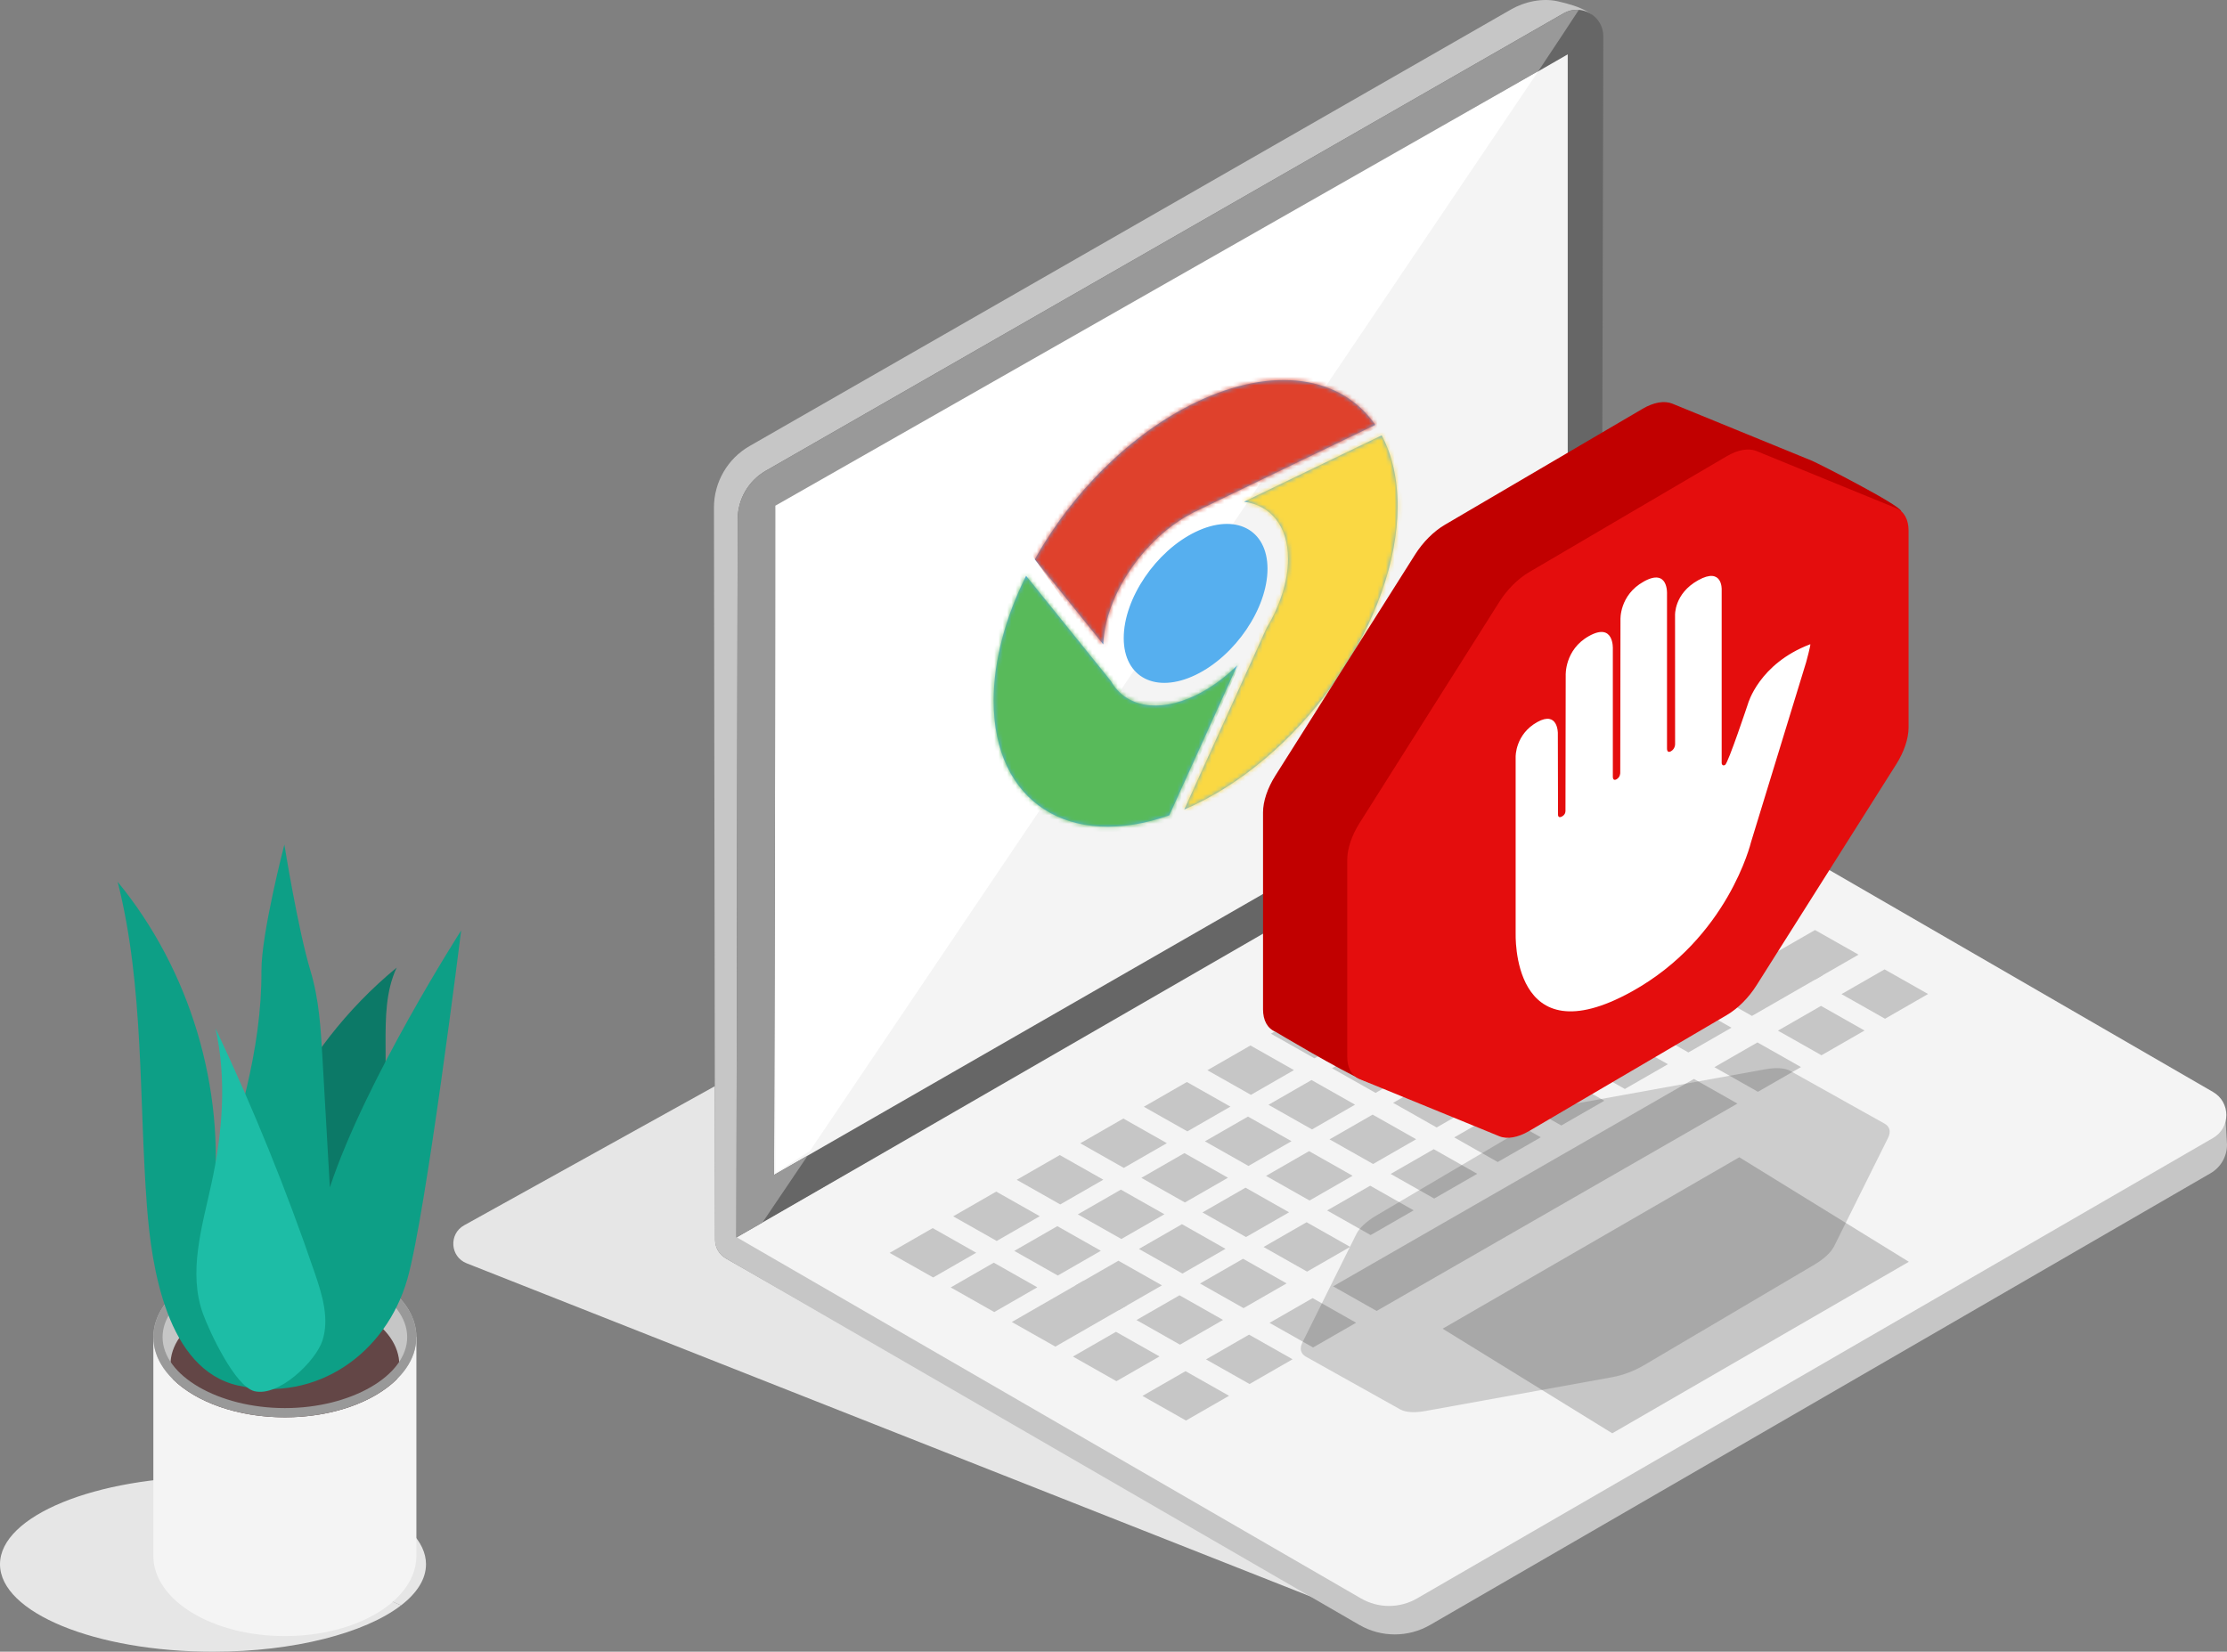 <svg width="523" height="388" viewBox="0 0 523 388" fill="none" xmlns="http://www.w3.org/2000/svg">
<rect x="0" y="0" width="523" height="388" fill="#808080" stroke="none"/>
<path fill-rule="evenodd" clip-rule="evenodd" d="M109.586 296.756C105.7 295.221 105.35 289.859 109.002 287.831L167.875 255.155L167.929 291.247C167.932 293.042 168.888 294.7 170.44 295.598L313.398 377.248L109.586 296.756Z" fill="#E6E6E6"/>
<path fill-rule="evenodd" clip-rule="evenodd" d="M176.037 104.779L354.883 2.204C358.096 0.361 362.267 -0.516 365.876 0.315C370.945 1.485 375.697 3.082 375.686 7.525L375.958 173.957L360.222 183.265C365.372 185.775 522.362 262.278 522.621 262.466L523 268.887C523 271.657 521.537 274.211 519.142 275.6C492.419 291.097 335.876 381.699 335.876 381.699C330.725 384.68 324.378 384.68 319.228 381.699L170.44 295.598C168.888 294.7 167.932 293.042 167.929 291.247L167.67 119.189C167.685 113.233 170.876 107.739 176.037 104.779Z" fill="#C6C6C6"/>
<path fill-rule="evenodd" clip-rule="evenodd" d="M172.94 290.683L376.114 174.618L376.532 8.553C376.545 3.755 371.368 0.742 367.21 3.126L179.853 110.583C175.773 112.923 173.253 117.265 173.24 121.971L172.94 290.683Z" fill="#666666"/>
<path fill-rule="evenodd" clip-rule="evenodd" d="M368.175 12.768L182.17 119.659L181.783 275.999L368.175 168.874V12.768Z" fill="#F4F4F4"/>
<path fill-rule="evenodd" clip-rule="evenodd" d="M173.057 290.67L376.124 173.421L519.732 256.52C523.881 258.922 523.88 264.916 519.732 267.315L332.782 375.481C328.711 377.837 323.695 377.837 319.623 375.481L173.057 290.67Z" fill="#F4F4F4"/>
<path fill-rule="evenodd" clip-rule="evenodd" d="M229.259 294.276C225.215 296.601 223.193 297.764 219.149 300.09C215.059 297.774 213.016 296.617 208.928 294.304C212.972 291.98 214.994 290.817 219.037 288.49C223.126 290.807 225.171 291.963 229.259 294.276Z" fill="#C6C6C6"/>
<path fill-rule="evenodd" clip-rule="evenodd" d="M244.182 285.697C240.138 288.021 238.116 289.184 234.072 291.509C229.984 289.194 227.939 288.038 223.851 285.725C227.894 283.398 229.916 282.235 233.96 279.911C238.05 282.225 240.094 283.382 244.182 285.697Z" fill="#C6C6C6"/>
<path fill-rule="evenodd" clip-rule="evenodd" d="M259.107 277.116C255.063 279.441 253.041 280.604 248.996 282.929C244.907 280.616 242.862 279.459 238.774 277.144C242.819 274.818 244.841 273.657 248.885 271.332C252.974 273.645 255.019 274.803 259.107 277.116Z" fill="#C6C6C6"/>
<path fill-rule="evenodd" clip-rule="evenodd" d="M274.032 268.537C269.986 270.862 267.964 272.025 263.92 274.349C259.832 272.036 257.787 270.878 253.699 268.563C257.743 266.239 259.765 265.076 263.81 262.751C267.898 265.064 269.943 266.221 274.032 268.537Z" fill="#C6C6C6"/>
<path fill-rule="evenodd" clip-rule="evenodd" d="M288.957 259.954C284.913 262.281 282.889 263.444 278.845 265.768C274.755 263.455 272.712 262.297 268.624 259.984C272.667 257.658 274.689 256.496 278.733 254.17C282.823 256.485 284.868 257.641 288.957 259.954Z" fill="#C6C6C6"/>
<path fill-rule="evenodd" clip-rule="evenodd" d="M303.881 251.374C299.835 253.7 297.813 254.863 293.77 257.188C289.681 254.873 287.636 253.716 283.548 251.403C287.592 249.079 289.615 247.916 293.659 245.589C297.748 247.904 299.793 249.061 303.881 251.374Z" fill="#C6C6C6"/>
<path fill-rule="evenodd" clip-rule="evenodd" d="M318.806 242.795C314.76 245.119 312.738 246.283 308.694 248.609C304.606 246.294 302.561 245.136 298.473 242.823C302.517 240.498 304.538 239.333 308.584 237.009C312.672 239.324 314.716 240.48 318.806 242.795Z" fill="#C6C6C6"/>
<path fill-rule="evenodd" clip-rule="evenodd" d="M333.73 234.214C329.685 236.539 327.663 237.702 323.619 240.027C319.531 237.713 317.486 236.557 313.397 234.242C317.441 231.916 319.463 230.754 323.509 228.428C327.597 230.743 329.642 231.901 333.73 234.214Z" fill="#C6C6C6"/>
<path fill-rule="evenodd" clip-rule="evenodd" d="M348.655 225.633C344.611 227.959 342.588 229.121 338.544 231.445C334.454 229.132 332.411 227.976 328.322 225.661C332.366 223.336 334.388 222.173 338.434 219.849C342.522 222.162 344.567 223.318 348.655 225.633Z" fill="#C6C6C6"/>
<path fill-rule="evenodd" clip-rule="evenodd" d="M363.578 217.054C359.534 219.379 357.512 220.542 353.468 222.866C349.38 220.553 347.335 219.395 343.245 217.08C347.291 214.756 349.313 213.593 353.356 211.268C357.446 213.583 359.49 214.739 363.578 217.054Z" fill="#C6C6C6"/>
<path fill-rule="evenodd" clip-rule="evenodd" d="M378.501 208.473C374.457 210.798 372.437 211.961 368.392 214.287C364.303 211.971 362.258 210.814 358.17 208.501C362.215 206.175 364.237 205.014 368.281 202.689C372.37 205.002 374.413 206.16 378.501 208.473Z" fill="#C6C6C6"/>
<path fill-rule="evenodd" clip-rule="evenodd" d="M393.426 199.894C389.382 202.219 387.359 203.38 383.315 205.706C379.227 203.392 377.183 202.235 373.093 199.92C377.137 197.596 379.161 196.434 383.205 194.108C387.291 196.423 389.338 197.579 393.426 199.894Z" fill="#C6C6C6"/>
<path fill-rule="evenodd" clip-rule="evenodd" d="M243.607 302.397C239.563 304.721 237.541 305.885 233.496 308.211C229.407 305.894 227.362 304.738 223.274 302.425C227.318 300.1 229.34 298.935 233.384 296.611C237.472 298.926 239.519 300.084 243.607 302.397Z" fill="#C6C6C6"/>
<path fill-rule="evenodd" clip-rule="evenodd" d="M258.53 293.817C254.486 296.142 252.464 297.303 248.419 299.63C244.331 297.315 242.286 296.158 238.197 293.844C242.241 291.517 244.263 290.356 248.309 288.031C252.397 290.344 254.442 291.503 258.53 293.817Z" fill="#C6C6C6"/>
<path fill-rule="evenodd" clip-rule="evenodd" d="M273.455 285.237C269.409 287.562 267.387 288.725 263.343 291.05C259.255 288.736 257.208 287.58 253.12 285.264C257.166 282.939 259.188 281.776 263.231 279.451C267.321 281.766 269.365 282.922 273.455 285.237Z" fill="#C6C6C6"/>
<path fill-rule="evenodd" clip-rule="evenodd" d="M288.38 276.658C284.334 278.982 282.312 280.145 278.268 282.47C274.178 280.155 272.133 278.997 268.045 276.684C272.089 274.359 274.111 273.196 278.156 270.872C282.245 273.185 284.29 274.341 288.38 276.658Z" fill="#C6C6C6"/>
<path fill-rule="evenodd" clip-rule="evenodd" d="M303.304 268.075C299.259 270.401 297.237 271.564 293.191 273.889C289.103 271.574 287.058 270.418 282.97 268.103C287.014 265.778 289.036 264.615 293.081 262.291C297.169 264.604 299.214 265.762 303.304 268.075Z" fill="#C6C6C6"/>
<path fill-rule="evenodd" clip-rule="evenodd" d="M318.229 259.494C314.184 261.821 312.162 262.982 308.118 265.308C304.028 262.994 301.983 261.837 297.895 259.524C301.94 257.198 303.962 256.036 308.006 253.708C312.096 256.025 314.139 257.181 318.229 259.494Z" fill="#C6C6C6"/>
<path fill-rule="evenodd" clip-rule="evenodd" d="M333.152 250.915C329.108 253.239 327.087 254.403 323.043 256.727C318.953 254.413 316.908 253.256 312.819 250.943C316.863 248.615 318.887 247.454 322.931 245.129C327.019 247.442 329.064 248.6 333.152 250.915Z" fill="#C6C6C6"/>
<path fill-rule="evenodd" clip-rule="evenodd" d="M348.078 242.334C344.033 244.659 342.011 245.822 337.967 248.147C333.877 245.834 331.832 244.675 327.744 242.361C331.788 240.036 333.811 238.873 337.855 236.548C341.943 238.861 343.988 240.02 348.078 242.334Z" fill="#C6C6C6"/>
<path fill-rule="evenodd" clip-rule="evenodd" d="M363.003 233.753C358.958 236.08 356.936 237.241 352.89 239.566C348.802 237.253 346.757 236.096 342.668 233.78C346.712 231.455 348.734 230.294 352.78 227.967C356.87 230.282 358.913 231.439 363.003 233.753Z" fill="#C6C6C6"/>
<path fill-rule="evenodd" clip-rule="evenodd" d="M377.926 225.173C373.883 227.499 371.859 228.662 367.817 230.987C363.727 228.672 361.682 227.514 357.592 225.201C361.637 222.876 363.659 221.713 367.703 219.388C371.793 221.701 373.836 222.859 377.926 225.173Z" fill="#C6C6C6"/>
<path fill-rule="evenodd" clip-rule="evenodd" d="M392.849 216.594C388.806 218.918 386.784 220.081 382.74 222.406C378.65 220.091 376.606 218.935 372.518 216.62C376.562 214.295 378.582 213.134 382.626 210.808C386.716 213.122 388.761 214.279 392.849 216.594Z" fill="#C6C6C6"/>
<path fill-rule="evenodd" clip-rule="evenodd" d="M407.772 208.014C400.993 211.911 397.602 213.862 390.822 217.758C386.732 215.445 384.687 214.289 380.599 211.974C387.38 208.076 390.77 206.127 397.551 202.229C401.639 204.543 403.684 205.7 407.772 208.014Z" fill="#C6C6C6"/>
<path fill-rule="evenodd" clip-rule="evenodd" d="M264.636 306.676C257.919 310.538 254.56 312.469 247.844 316.329C243.755 314.015 241.71 312.858 237.622 310.545C244.337 306.683 247.695 304.752 254.412 300.89C258.501 303.205 260.546 304.361 264.636 306.676Z" fill="#C6C6C6"/>
<path fill-rule="evenodd" clip-rule="evenodd" d="M272.878 301.938C268.834 304.262 266.812 305.426 262.768 307.75C258.678 305.435 256.633 304.279 252.545 301.964C256.589 299.638 258.611 298.476 262.655 296.152C266.745 298.465 268.79 299.621 272.878 301.938Z" fill="#C6C6C6"/>
<path fill-rule="evenodd" clip-rule="evenodd" d="M287.803 293.357C283.757 295.683 281.735 296.845 277.692 299.169C273.602 296.856 271.558 295.7 267.468 293.383C271.512 291.059 273.536 289.897 277.58 287.571C281.668 289.886 283.713 291.042 287.803 293.357Z" fill="#C6C6C6"/>
<path fill-rule="evenodd" clip-rule="evenodd" d="M302.728 284.777C298.682 287.103 296.66 288.266 292.615 290.591C288.526 288.276 286.481 287.118 282.393 284.805C286.437 282.48 288.459 281.317 292.504 278.992C296.593 281.305 298.638 282.462 302.728 284.777Z" fill="#C6C6C6"/>
<path fill-rule="evenodd" clip-rule="evenodd" d="M317.653 276.196C313.607 278.522 311.585 279.683 307.54 282.01C303.451 279.695 301.406 278.538 297.318 276.224C301.362 273.899 303.384 272.736 307.429 270.41C311.518 272.724 313.563 273.883 317.653 276.196Z" fill="#C6C6C6"/>
<path fill-rule="evenodd" clip-rule="evenodd" d="M332.577 267.615C328.532 269.941 326.51 271.103 322.466 273.429C318.376 271.114 316.331 269.958 312.241 267.643C316.286 265.317 318.308 264.155 322.354 261.829C326.442 264.145 328.487 265.302 332.577 267.615Z" fill="#C6C6C6"/>
<path fill-rule="evenodd" clip-rule="evenodd" d="M347.5 259.035C343.456 261.36 341.434 262.523 337.389 264.848C333.3 262.535 331.255 261.377 327.167 259.062C331.211 256.737 333.233 255.574 337.278 253.25C341.367 255.563 343.412 256.721 347.5 259.035Z" fill="#C6C6C6"/>
<path fill-rule="evenodd" clip-rule="evenodd" d="M362.426 250.454C358.381 252.779 356.359 253.942 352.315 256.267C348.225 253.954 346.18 252.797 342.092 250.481C346.136 248.156 348.158 246.993 352.203 244.668C356.291 246.982 358.336 248.14 362.426 250.454Z" fill="#C6C6C6"/>
<path fill-rule="evenodd" clip-rule="evenodd" d="M377.35 241.874C373.306 244.2 371.284 245.362 367.238 247.688C363.15 245.373 361.105 244.215 357.017 241.9C361.06 239.576 363.082 238.414 367.128 236.088C371.216 238.403 373.261 239.559 377.35 241.874Z" fill="#C6C6C6"/>
<path fill-rule="evenodd" clip-rule="evenodd" d="M392.274 233.293C388.231 235.62 386.207 236.783 382.163 239.107C378.075 236.793 376.03 235.634 371.941 233.321C375.985 230.997 378.009 229.834 382.053 227.507C386.141 229.822 388.184 230.98 392.274 233.293Z" fill="#C6C6C6"/>
<path fill-rule="evenodd" clip-rule="evenodd" d="M407.198 224.714C403.154 227.039 401.132 228.2 397.088 230.528C392.998 228.212 390.955 227.055 386.866 224.741C390.91 222.416 392.93 221.253 396.974 218.928C401.064 221.243 403.109 222.399 407.198 224.714Z" fill="#C6C6C6"/>
<path fill-rule="evenodd" clip-rule="evenodd" d="M422.121 216.135C418.077 218.46 416.055 219.621 412.011 221.946C407.923 219.633 405.878 218.476 401.788 216.161C405.831 213.835 407.855 212.674 411.899 210.349C415.987 212.662 418.032 213.82 422.121 216.135Z" fill="#C6C6C6"/>
<path fill-rule="evenodd" clip-rule="evenodd" d="M272.303 318.638C268.259 320.962 266.237 322.125 262.192 324.45C258.104 322.135 256.059 320.979 251.97 318.664C256.014 316.339 258.036 315.176 262.08 312.852C266.168 315.165 268.213 316.323 272.303 318.638Z" fill="#C6C6C6"/>
<path fill-rule="evenodd" clip-rule="evenodd" d="M287.226 310.058C283.182 312.383 281.16 313.546 277.116 315.871C273.026 313.556 270.981 312.4 266.893 310.085C270.937 307.76 272.959 306.597 277.003 304.272C281.093 306.586 283.136 307.744 287.226 310.058Z" fill="#C6C6C6"/>
<path fill-rule="evenodd" clip-rule="evenodd" d="M302.149 301.477C298.106 303.804 296.084 304.965 292.04 307.29C287.95 304.977 285.906 303.818 281.816 301.504C285.862 299.179 287.884 298.018 291.928 295.691C296.016 298.006 298.061 299.163 302.149 301.477Z" fill="#C6C6C6"/>
<path fill-rule="evenodd" clip-rule="evenodd" d="M317.075 292.897C313.03 295.221 311.008 296.386 306.962 298.711C302.874 296.396 300.829 295.238 296.741 292.925C300.785 290.6 302.807 289.437 306.852 287.111C310.94 289.426 312.985 290.584 317.075 292.897Z" fill="#C6C6C6"/>
<path fill-rule="evenodd" clip-rule="evenodd" d="M331.999 284.316C327.955 286.643 325.933 287.804 321.887 290.13C317.799 287.816 315.754 286.659 311.666 284.344C315.709 282.02 317.733 280.857 321.777 278.53C325.865 280.847 327.91 282.003 331.999 284.316Z" fill="#C6C6C6"/>
<path fill-rule="evenodd" clip-rule="evenodd" d="M346.923 275.735C342.879 278.061 340.858 279.223 336.812 281.549C332.724 279.234 330.679 278.078 326.59 275.765C330.634 273.437 332.658 272.275 336.702 269.951C340.79 272.264 342.835 273.422 346.923 275.735Z" fill="#C6C6C6"/>
<path fill-rule="evenodd" clip-rule="evenodd" d="M361.848 267.156C357.804 269.481 355.782 270.644 351.737 272.968C347.648 270.655 345.603 269.497 341.515 267.182C345.559 264.858 347.581 263.695 351.626 261.37C355.715 263.683 357.76 264.841 361.848 267.156Z" fill="#C6C6C6"/>
<path fill-rule="evenodd" clip-rule="evenodd" d="M376.775 258.575C372.731 260.9 370.707 262.063 366.662 264.387C362.573 262.074 360.528 260.916 356.44 258.601C360.484 256.277 362.506 255.114 366.551 252.789C370.64 255.104 372.685 256.26 376.775 258.575Z" fill="#C6C6C6"/>
<path fill-rule="evenodd" clip-rule="evenodd" d="M391.698 249.994C387.654 252.321 385.632 253.482 381.588 255.808C377.498 253.492 375.453 252.336 371.365 250.023C375.409 247.696 377.431 246.535 381.476 244.208C385.566 246.523 387.609 247.68 391.698 249.994Z" fill="#C6C6C6"/>
<path fill-rule="evenodd" clip-rule="evenodd" d="M406.622 241.414C402.578 243.739 400.555 244.902 396.511 247.228C392.422 244.913 390.377 243.755 386.289 241.442C390.333 239.117 392.355 237.954 396.4 235.628C400.489 237.944 402.532 239.101 406.622 241.414Z" fill="#C6C6C6"/>
<path fill-rule="evenodd" clip-rule="evenodd" d="M427.993 229.128C421.371 232.937 418.058 234.839 411.436 238.647C407.346 236.333 405.302 235.176 401.214 232.863C407.835 229.054 411.147 227.15 417.772 223.342C421.86 225.657 423.903 226.815 427.993 229.128Z" fill="#C6C6C6"/>
<path fill-rule="evenodd" clip-rule="evenodd" d="M436.468 224.255C432.424 226.58 430.404 227.741 426.357 230.066C422.27 227.753 420.225 226.596 416.135 224.28C420.179 221.955 422.203 220.794 426.247 218.469C430.337 220.782 432.38 221.939 436.468 224.255Z" fill="#C6C6C6"/>
<path fill-rule="evenodd" clip-rule="evenodd" d="M288.633 327.88C284.589 330.206 282.568 331.368 278.524 333.692C274.435 331.378 272.39 330.221 268.3 327.908C272.346 325.583 274.368 324.42 278.412 322.096C282.5 324.409 284.545 325.565 288.633 327.88Z" fill="#C6C6C6"/>
<path fill-rule="evenodd" clip-rule="evenodd" d="M303.556 319.301C299.513 321.625 297.491 322.787 293.447 325.113C289.357 322.798 287.313 321.642 283.225 319.329C287.269 317.002 289.291 315.841 293.335 313.515C297.423 315.829 299.468 316.986 303.556 319.301Z" fill="#C6C6C6"/>
<path fill-rule="evenodd" clip-rule="evenodd" d="M318.481 310.72C314.437 313.045 312.414 314.208 308.37 316.532C304.281 314.219 302.236 313.063 298.148 310.748C302.192 308.422 304.214 307.26 308.258 304.934C312.348 307.249 314.393 308.407 318.481 310.72Z" fill="#C6C6C6"/>
<path fill-rule="evenodd" clip-rule="evenodd" d="M408.028 259.237C379.784 275.476 351.539 291.714 323.295 307.953C319.206 305.638 317.161 304.482 313.071 302.167C341.317 285.929 369.562 269.69 397.806 253.451C401.896 255.765 403.941 256.924 408.028 259.237Z" fill="#C6C6C6"/>
<path fill-rule="evenodd" clip-rule="evenodd" d="M422.953 250.658C418.909 252.983 416.885 254.146 412.841 256.47C408.753 254.156 406.71 252.999 402.62 250.684C406.663 248.36 408.687 247.197 412.731 244.872C416.819 247.185 418.864 248.343 422.953 250.658Z" fill="#C6C6C6"/>
<path fill-rule="evenodd" clip-rule="evenodd" d="M437.877 242.077C433.834 244.403 431.81 245.565 427.766 247.889C423.676 245.576 421.633 244.418 417.544 242.105C421.588 239.779 423.61 238.617 427.656 236.292C431.744 238.606 433.787 239.762 437.877 242.077Z" fill="#C6C6C6"/>
<path fill-rule="evenodd" clip-rule="evenodd" d="M452.799 233.497C448.755 235.823 446.733 236.986 442.689 239.311C438.601 236.996 436.556 235.839 432.467 233.525C436.513 231.2 438.533 230.038 442.577 227.714C446.667 230.027 448.71 231.183 452.799 233.497Z" fill="#C6C6C6"/>
<path fill-rule="evenodd" clip-rule="evenodd" d="M338.791 312.119L408.468 271.843L448.284 296.401L378.633 336.691L338.791 312.119Z" fill="#C6C6C6"/>
<path fill-rule="evenodd" clip-rule="evenodd" d="M172.94 290.683L173.24 121.971C173.253 117.266 175.773 112.923 179.853 110.584L367.21 3.127C367.256 3.1 367.303 3.074 367.349 3.049C368.301 2.534 369.301 2.305 370.279 2.305C370.445 2.305 370.61 2.312 370.775 2.325C368.858 5.278 365.592 10.216 361.238 16.753L182.17 119.66L181.782 276L189.686 271.458C185.564 277.557 181.983 282.856 179.052 287.192L172.94 290.683Z" fill="#999999"/>
<path fill-rule="evenodd" clip-rule="evenodd" d="M182.092 118.79L361.238 16.752L190.165 270.41L182.092 275.524V118.79Z" fill="white"/>
<path fill-rule="evenodd" clip-rule="evenodd" d="M328.216 118.877C328.216 144.944 306.98 176.312 280.784 188.939C279.893 189.369 279.008 189.771 278.129 190.146L297.425 147.589C300.586 142.313 302.49 136.558 302.49 131.278C302.49 123.5 298.358 118.673 292.159 117.859L324.477 102.281C326.884 106.774 328.216 112.35 328.216 118.877ZM290.569 156.31L274.604 191.521C251.328 199.727 233.352 188.588 233.352 164.605C233.352 155.14 236.151 144.977 240.971 135.265L260.906 160.014C264.267 165.995 271.903 167.621 280.784 163.341C284.304 161.644 287.629 159.207 290.569 156.31ZM259.093 151.363L243.011 131.397C251.675 115.89 265.371 101.972 280.784 94.543C299.158 85.686 315.092 88.401 322.969 99.807L279.98 120.529V120.544C268.642 126.42 259.523 139.879 259.093 151.363ZM280.784 158.541C290.108 154.046 297.666 142.881 297.666 133.603C297.666 124.325 290.108 120.447 280.784 124.942C271.46 129.436 263.901 140.601 263.901 149.879C263.901 159.157 271.46 163.035 280.784 158.541Z" fill="#56AFEF"/>
<mask id="mask0" mask-type="alpha" maskUnits="userSpaceOnUse" x="233" y="89" width="96" height="106">
<path fill-rule="evenodd" clip-rule="evenodd" d="M328.216 118.877C328.216 144.944 306.98 176.312 280.784 188.939C279.893 189.369 279.008 189.771 278.129 190.146L297.425 147.589C300.586 142.313 302.49 136.558 302.49 131.278C302.49 123.5 298.358 118.673 292.159 117.859L324.477 102.281C326.884 106.774 328.216 112.35 328.216 118.877ZM290.569 156.31L274.604 191.521C251.328 199.727 233.352 188.588 233.352 164.605C233.352 155.14 236.151 144.977 240.971 135.265L260.906 160.014C264.267 165.995 271.903 167.621 280.784 163.341C284.304 161.644 287.629 159.207 290.569 156.31ZM259.093 151.363L243.011 131.397C251.675 115.89 265.371 101.972 280.784 94.543C299.158 85.686 315.092 88.401 322.969 99.807L279.98 120.529V120.544C268.642 126.42 259.523 139.879 259.093 151.363ZM280.784 158.541C290.108 154.046 297.666 142.881 297.666 133.603C297.666 124.325 290.108 120.447 280.784 124.942C271.46 129.436 263.901 140.601 263.901 149.879C263.901 159.157 271.46 163.035 280.784 158.541Z" fill="white"/>
</mask>
<g mask="url(#mask0)">
<path fill-rule="evenodd" clip-rule="evenodd" d="M240.498 127.716L259.491 154.999L261.982 143.182L268.952 131.001L281.01 122.013L293.262 115.41L338.253 93.106L291.574 83.122L259.423 104.446L240.498 127.716Z" fill="#DF412C"/>
<path fill-rule="evenodd" clip-rule="evenodd" d="M287.905 117.858L295.185 121.787L299.869 126.968V133.217L296.368 144.516L275.871 192.823L286.733 188.18L310.319 168.893L326.947 140.378L332.517 117.093L330.127 102.099L327.131 99.269L287.905 117.858Z" fill="#FAD843"/>
<path fill-rule="evenodd" clip-rule="evenodd" d="M240.727 132.152L248.892 141.883L260.742 154.111L266.713 161.138L271.892 162.515L278.575 161.18L287.647 156.6L292.849 152.002L274.327 194.615L241.773 197.727L228.234 174.841L229.728 152.024L240.727 132.152Z" fill="#58BA5A"/>
</g>
<path fill-rule="evenodd" clip-rule="evenodd" d="M50.023 388C22.396 388 0 378.799 0 367.451C0 356.105 22.396 346.904 50.023 346.904C64.598 346.904 77.717 349.465 86.859 353.551L66.271 364.901L94.187 377.109C85.772 383.588 69.151 388 50.023 388Z" fill="#E6E6E6"/>
<path fill-rule="evenodd" clip-rule="evenodd" d="M94.187 377.11L66.27 364.901L86.859 353.552C95.046 357.209 100.045 362.091 100.045 367.452C100.045 370.943 97.926 374.231 94.187 377.11Z" fill="#E6E6E6"/>
<path fill-rule="evenodd" clip-rule="evenodd" d="M76.81 300.379L36.016 314.097V365.493C36.016 375.898 49.844 384.331 66.903 384.331C83.96 384.331 97.789 375.898 97.789 365.493V314.097L76.81 300.379Z" fill="#F4F4F4"/>
<path fill-rule="evenodd" clip-rule="evenodd" d="M97.789 314.098C97.789 324.501 83.962 332.935 66.903 332.935C49.844 332.935 36.016 324.501 36.016 314.098C36.016 303.694 49.844 295.26 66.903 295.26C83.962 295.26 97.789 303.694 97.789 314.098Z" fill="#C6C6C6"/>
<path fill-rule="evenodd" clip-rule="evenodd" d="M40.608 323.98C46.048 329.353 55.789 332.935 66.903 332.935C78.018 332.935 87.757 329.353 93.198 323.98C93.574 322.887 93.774 321.757 93.774 320.597C93.774 311.546 81.744 304.208 66.903 304.208C52.063 304.208 40.032 311.546 40.032 320.597C40.032 321.757 40.233 322.887 40.608 323.98Z" fill="#634646"/>
<path fill-rule="evenodd" clip-rule="evenodd" d="M66.903 295.26C49.844 295.26 36.016 303.694 36.016 314.098C36.016 324.501 49.844 332.935 66.903 332.935C83.962 332.935 97.789 324.501 97.789 314.098C97.789 303.694 83.962 295.26 66.903 295.26ZM66.904 297.426C82.473 297.426 95.626 305.06 95.626 314.097C95.626 323.133 82.473 330.769 66.904 330.769C51.335 330.769 38.18 323.133 38.18 314.097C38.18 305.06 51.335 297.426 66.904 297.426Z" fill="#999999"/>
<path fill-rule="evenodd" clip-rule="evenodd" d="M93.156 227.305C90.572 232.807 90.535 239.118 90.55 245.195C90.565 252.026 90.582 258.856 90.596 265.686C90.615 273.464 90.616 281.36 88.502 288.845C86.386 296.329 81.836 303.478 74.877 306.937C71.43 308.65 67.098 309.315 63.838 307.267C62.393 306.358 61.289 304.999 60.371 303.56C52.529 291.254 59.783 274.718 65.42 262.903C71.951 249.219 81.439 236.933 93.156 227.305Z" fill="#0C7967"/>
<path fill-rule="evenodd" clip-rule="evenodd" d="M34.516 283.473C32.58 257.958 33.887 231.963 27.636 207.152C44.665 227.89 52.964 255.591 50.149 282.288C55.793 264.653 61.495 246.654 61.393 228.136C61.342 219.284 66.781 198.393 66.781 198.393C66.781 198.393 69.983 218.38 72.928 228.096C74.935 234.727 75.344 241.721 75.737 248.638C76.313 258.732 76.889 268.824 77.464 278.916C85.849 253.542 108.303 218.567 108.303 218.567C108.303 218.567 100.037 285.247 95.655 300.501C90.682 317.808 74.505 329.574 55.973 325.483C39.115 321.759 35.581 297.493 34.516 283.473Z" fill="#0D9F86"/>
<path fill-rule="evenodd" clip-rule="evenodd" d="M47.675 308.62C44.148 298.921 47.424 288.263 49.626 278.179C52.249 266.158 53.289 253.582 50.614 241.574C59.481 260.32 67.287 279.57 73.979 299.201C75.71 304.278 77.374 309.797 75.729 314.901C74.179 319.712 65.491 328.214 59.729 326.792C55.197 325.671 49.22 312.875 47.675 308.62Z" fill="#1DBDA6"/>
<path fill-rule="evenodd" clip-rule="evenodd" d="M306.697 318.7L328.832 331.079C330.083 331.778 332.181 331.918 334.664 331.469L378.635 323.508C381.119 323.058 383.785 322.055 386.047 320.72L426.089 297.084C428.351 295.749 430.024 294.19 430.739 292.751L443.405 267.281C444.121 265.842 443.82 264.641 442.57 263.942L420.438 251.563C419.187 250.863 417.089 250.723 414.605 251.173L370.635 259.134C368.151 259.583 365.485 260.586 363.223 261.922L323.178 285.558C320.916 286.893 319.243 288.452 318.527 289.891L305.862 315.361C305.146 316.8 305.447 318.001 306.697 318.7Z" fill="#333333" fill-opacity="0.2"/>
<path fill-rule="evenodd" clip-rule="evenodd" d="M332.33 130.259L299.512 182.2C297.658 185.134 296.616 188.25 296.616 190.861V237.086C296.616 239.698 297.658 241.591 299.512 242.349C299.512 242.349 315.301 251.772 320.187 253.771C326.24 256.247 332.33 255.773 332.33 255.773C334.184 256.532 336.699 256.093 339.321 254.555L385.74 227.317C388.363 225.779 390.878 223.266 392.732 220.331L425.55 168.394C427.404 165.459 428.446 162.343 428.446 159.732L441.135 129.418C441.135 128.655 446.668 120.705 446.495 120.075C446.078 118.549 426.862 108.781 425.55 108.244L392.732 94.817C390.878 94.058 388.363 94.496 385.74 96.035L339.322 123.273C336.699 124.811 334.184 127.324 332.33 130.259Z" fill="#C10000"/>
<path fill-rule="evenodd" clip-rule="evenodd" d="M352.104 141.395L319.286 193.336C317.432 196.271 316.391 199.386 316.391 201.997V248.223C316.391 250.834 317.432 252.727 319.287 253.485L352.104 266.91C353.959 267.668 356.474 267.23 359.096 265.691L405.515 238.453C408.137 236.915 410.652 234.402 412.506 231.467L445.324 179.53C447.178 176.595 448.22 173.48 448.22 170.868V124.643C448.22 122.032 447.178 120.139 445.324 119.38L412.506 105.953C410.652 105.194 408.137 105.633 405.515 107.172L359.096 134.409C356.474 135.948 353.959 138.461 352.104 141.395Z" fill="#E40D0D"/>
<path fill-rule="evenodd" clip-rule="evenodd" d="M383.275 232.888C405.853 220.347 411.21 197.848 411.21 197.848L424.168 155.551C424.168 155.551 425.338 151.258 425.124 151.337C413.057 155.914 410.491 165.355 410.491 165.355C410.491 165.355 405.853 179.287 405.134 179.686C404.414 180.086 404.328 179.294 404.328 179.294V138.497C404.328 138.497 404.554 133.109 398.821 136.293C393.088 139.478 393.378 144.59 393.378 144.59L393.389 174.723C393.389 174.723 393.464 175.896 392.39 176.493C391.435 177.023 391.488 175.819 391.488 175.819V139.506C391.488 139.506 391.843 133.379 386.045 136.599C380.248 139.819 380.559 145.618 380.559 145.618L380.506 181.475C380.506 181.475 380.581 182.536 379.625 183.067C378.734 183.562 378.766 182.451 378.766 182.451V152.413C378.766 152.413 379.089 146.121 373.184 149.401C367.387 152.621 367.698 158.672 367.698 158.672L367.644 190.421C367.644 190.421 367.752 191.282 366.839 191.789C365.873 192.326 365.894 191.393 365.894 191.393L365.851 172.238C365.851 172.238 365.905 166.905 361.031 169.612C355.846 172.492 355.942 177.742 355.942 177.742V219.136C355.974 219.108 354.632 248.799 383.275 232.888Z" fill="white"/>
</svg>
